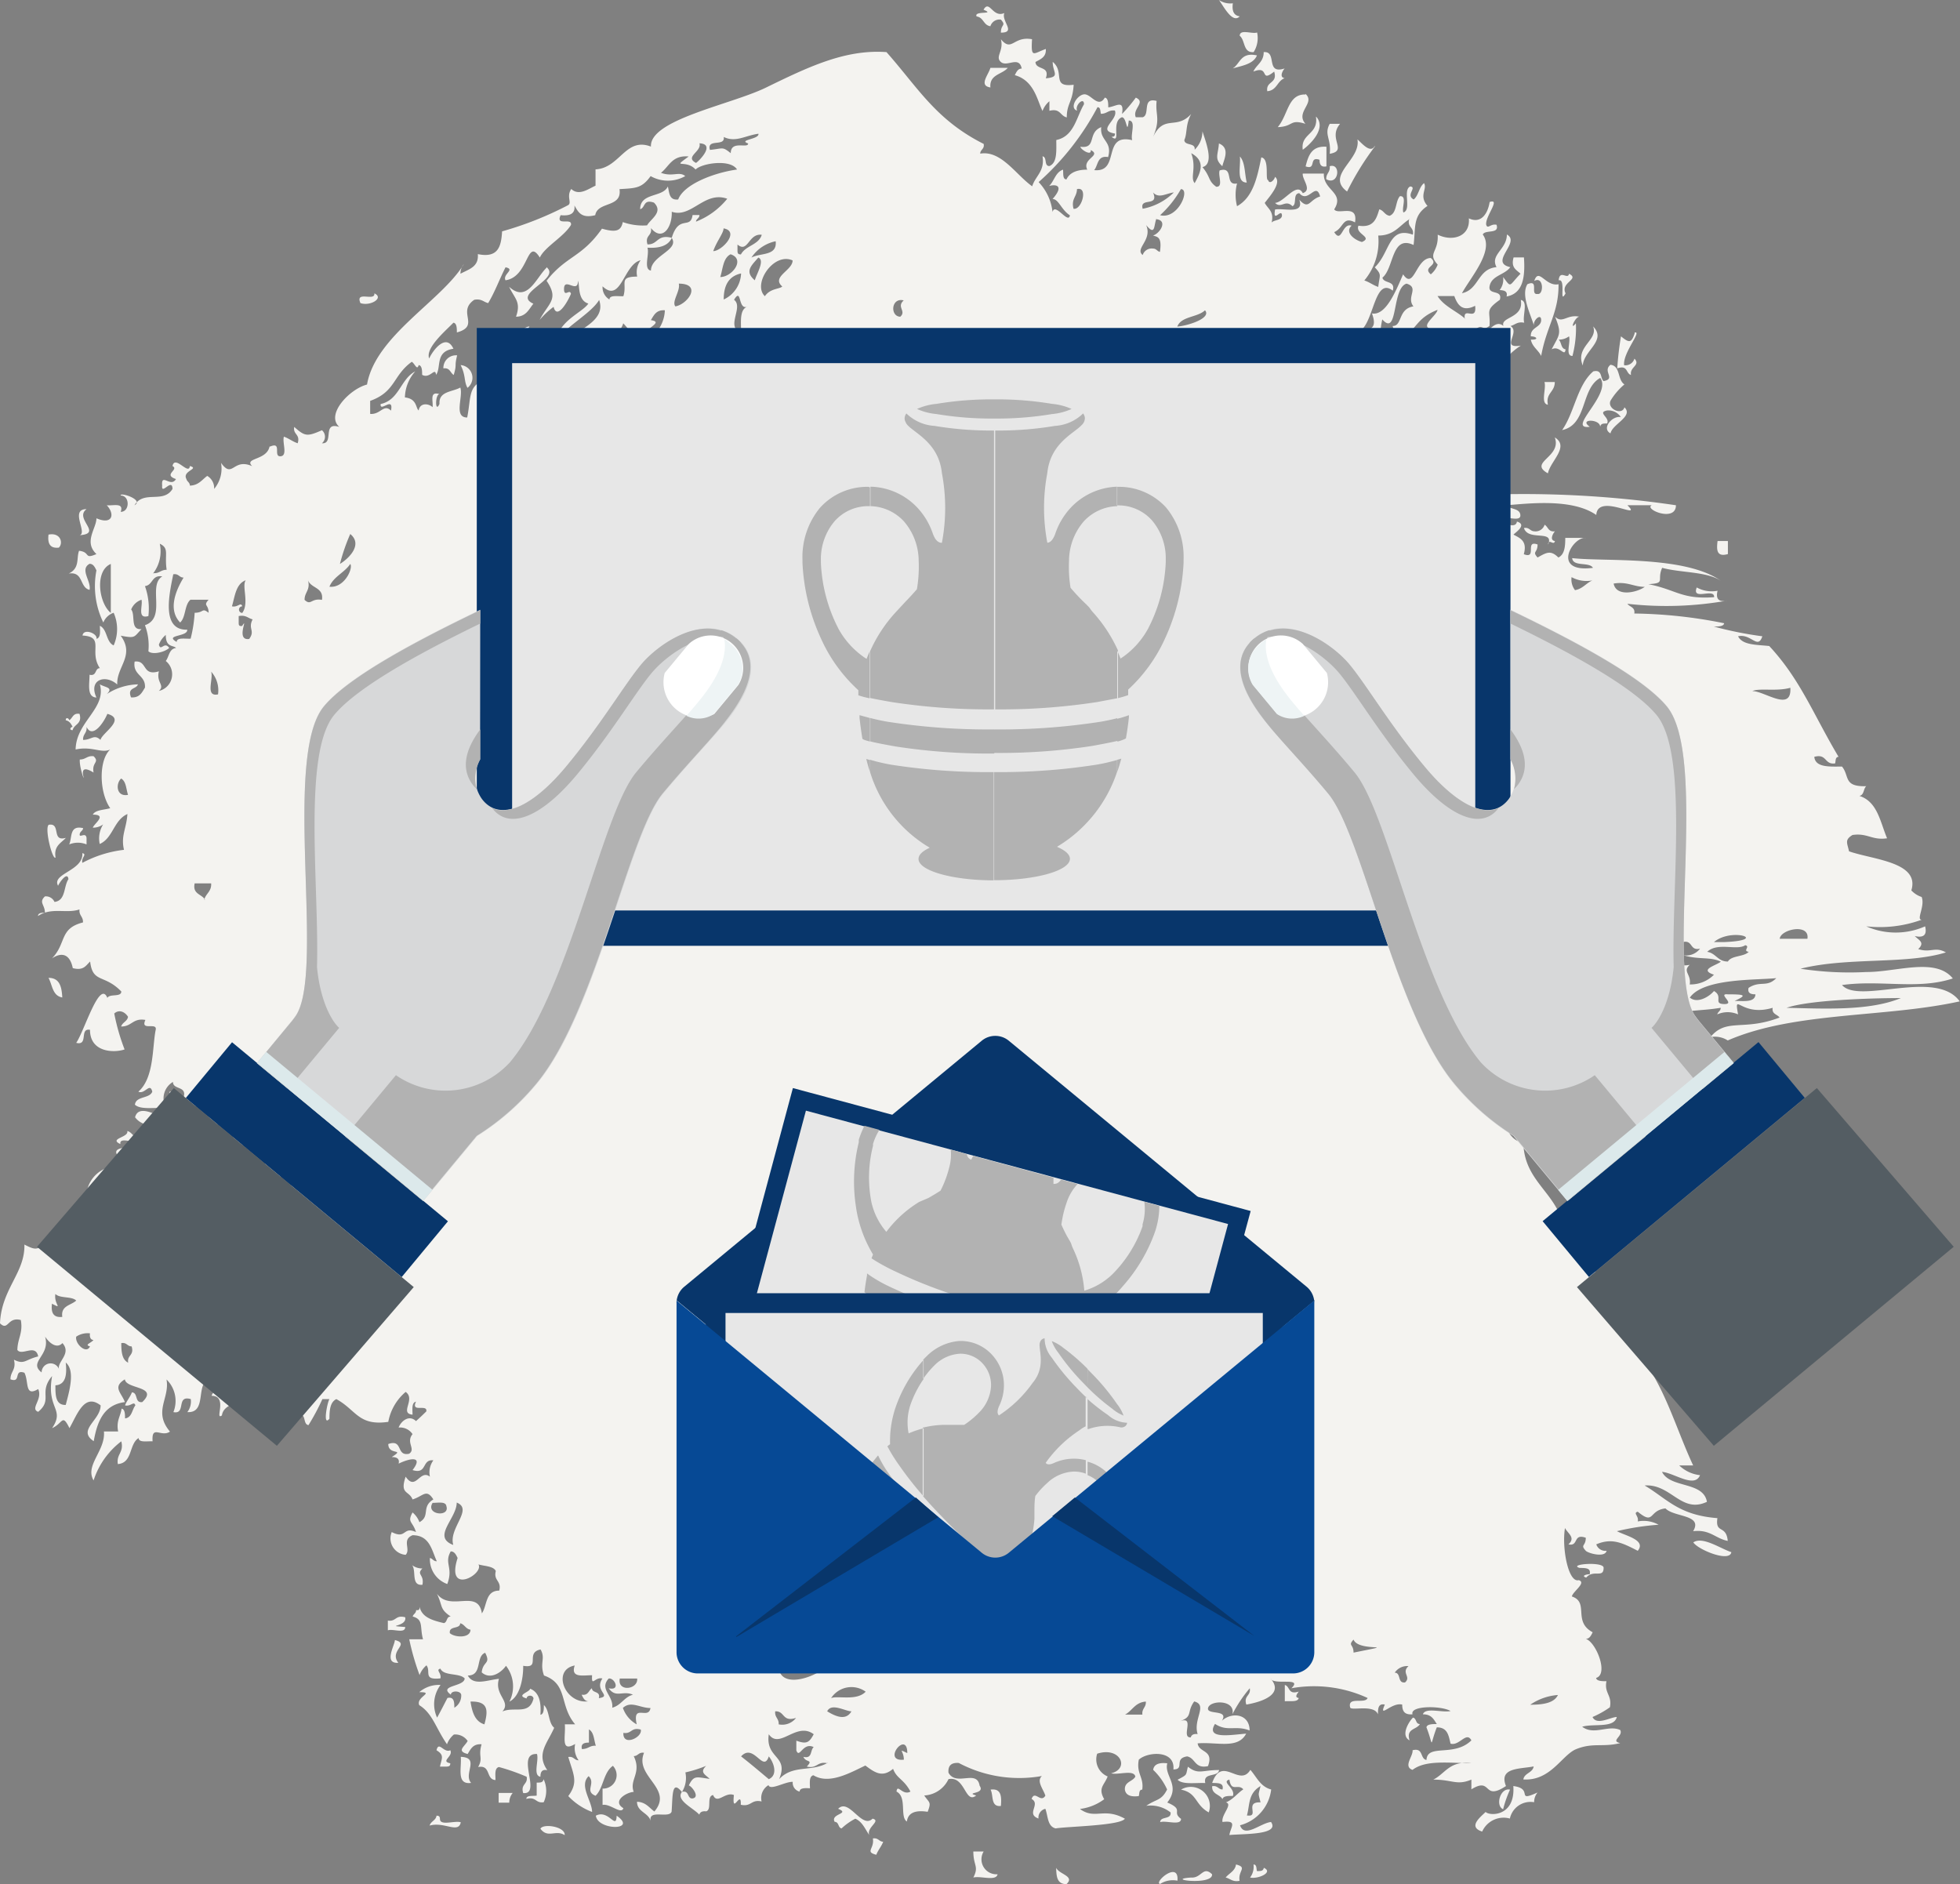 <svg xmlns="http://www.w3.org/2000/svg" viewBox="0 0 130.89 125.81"><rect x="0" y="0" width="130.89" height="125.81" fill="#808080" stroke="none"/><defs><style>.cls-1{isolation:isolate;}.cls-2{fill:#f4f3f0;}.cls-10,.cls-12,.cls-2,.cls-3,.cls-5,.cls-6,.cls-8,.cls-9{fill-rule:evenodd;}.cls-3,.cls-7{fill:#08366b;}.cls-4{fill:#e7e7e7;}.cls-5{fill:#b2b2b2;}.cls-6{fill:#064995;}.cls-8{fill:#545d63;}.cls-9{fill:#d7d8d9;}.cls-10{fill:#fff;}.cls-11{fill:#dce9eb;mix-blend-mode:multiply;}.cls-12{fill:#eef4f5;}</style></defs><title>Ресурс 14</title><g class="cls-1"><g id="Слой_2" data-name="Слой 2"><g id="description"><path class="cls-2" d="M81.4,0a1.36,1.36,0,0,0,.93.22c-.07.5.06.82.46.87C82.3,1.61,81.7.39,81.4,0ZM96.2,23.51c1.35.09,1.86,1.34,3,.44-.64,1.22-2.87.53-3.47,2.18a10.17,10.17,0,0,0,.46-2.61ZM78.63,125.59a1.57,1.57,0,0,0-1.16.22c-.44-.11,1.28-1.59,1.16-.22Zm-20.35-4.14c.58.15-.43.58-.23,1.09-.28-.39-.45-.88-.93-1.09a4,4,0,0,0-.92.65c-.25-.05-.16-.43-.46-.44-.31-.55,1.08-.53.23-.87.74-.75,1.58,1.4,2.31.65Zm42.78-2.18c1.4.18.1,1.11,1.62.43a1,1,0,0,0-.23.65,1.41,1.41,0,0,0-1.62,1.09,1.57,1.57,0,0,0-1.85.87c-1-.32-.07-1,.23-1.31.29.29,2,.3,1.85-1.74Zm-64.75-.44a1.82,1.82,0,0,1,0,1.52c-.56.09-.5-.4-1.16-.22,0-.26.42-.18.69-.22v-.87c.27,0,.41,0,.46-.22Zm46.95,2.4c.91.15-.21-.92.92-.87-.16-.67-.16-.42,0-1.09-.86.51-.7,1.27-.92,2Zm1.62.44c.6.87-1.79.78-2.78.87.07-.51.58-1-.46-.87-.1-.48.71-1.18.23-1.31.49-.2.75-.6,1.16-.87-.36-.41-.8.22-.93-.65-.58.15.43.58.23,1.09-.33,0-.65,0-.69.22-.18-.34-.73-.32-.69-.87.37-.06.4.21.69.22.11-.47-.33-.42-.69-.44.66-1.88,1.82.33,2.55-.87.42.47.66,1.12,1.39,1.31a2.81,2.81,0,0,1-2.08,2.39c.3.89,1.38-.16,2.08-.22Zm21.28-16.54c.11-.46-.33-.41-.69-.43-.76-.25,1.65-.44,1.62,0,0,.72-.68.08-1.16.65-.36-.11,0-.23.23-.22ZM104.06,72.7a1.71,1.71,0,0,0,1.39,0c-.38.73-2,.31-1.39,2-1.11-.41.08-1.21,0-2Zm6,.22c.6-.05-.32-.38,0-.87.4.28.91.45.92,1.09-1.31.22-2.74.32-3.93.65,0-.25,2.45-1.17,3-.87ZM5.32,50.72c.42,0,.49-.27.93-.22.43.42-.14.39,0,1.09-.22-.13-.85-.51-.69.22.13.49-.27-.55-.23-1.09ZM4.39,48.1c0-.25.23-.12.23,0,.24-.14.24-.5.69-.43.2.69-.36.67-.46,1.09-.26,0-.13-.22,0-.22-.1-.19-.2-.39-.46-.44Zm99-11.75c.4-1-1.35-.19-1.62-1.09.37-.06.4.21.69.22a.63.63,0,0,0,.69-.44c.24.14.24.5.69.44-.16.18-.36.6,0,.65-.08.34-.41-.19-.46.22ZM99,30.47c.51-.51-.23.72,0,1.31-.46-.36-.29,0-.92,0v-.87c.27,0,.41,0,.46.22a1.53,1.53,0,0,0,.46-.65Zm-4.62-3.92c.84.14-.54,1,.23,1.09-.23-1,1.38-.29,1.16-1.31-.58.42-1-.33-1.39.22Zm4.39-1.31c-1.16.58-2.38,2.25-2.08,3.48a17.33,17.33,0,0,1,2.08-3.48Zm8.09,0c-1.31.72-.84,3.12-2.54,3.48.83-1.18,1-3,2.08-3.92.62-.15.45.45.69.65.85-.16-.1-.65.46-1.09.68.08.45,1,.93,1.31a4.39,4.39,0,0,0-.93,1.09c-.24.55.78,1,.93.44.63.6-.81,1.12-.93,1.74-.62-.32.1-1.19.69-1.09a1,1,0,0,0-.92-.44c-.69.14.22.47,0,.87-.27,0-.41,0-.46.22,0-.54-1.47-.54-.69,0-1.63.21,1.51-2.18.69-3.27Zm2.31-3c-.23.72-.4.64-.92.22A21.55,21.55,0,0,0,108,24.6c.73-.25.56.34.92.44-.11-.54.66-.64.23-1.09a.63.63,0,0,1-.69.44c-.1-.84,1.25-2.33.69-2.18Zm-2.78-.44c.36.91-1.22,1.35-.69,2.61.05-1,1.62-1.66.69-2.61Zm-2.54-.65c.5.49.79-.18,1.62,0-.29,0-.69,1-.23.44a7.33,7.33,0,0,1-.23,2.18c-.51,0-.1-.92-.23-1.31a1.14,1.14,0,0,1-.69.22c.2.18.14.6.46.65-.06.56-.4-.3-.93,0,.51-1,.7-1,.23-2.18Zm-1.39-2.39c.64-.35.64.94.23.87-.55.09.13-1-.69-.65-.45.75.22,2,.46,2.83-.17-.36.46-.95.46-.44s-.73.47-.69,1.09c.39,0,.57.24,0,.22.1.49.5.69.69,1.09.36-2,1.18-2.87,1.16-4.79-.87.18-1.32-1.15-1.62-.22Zm-65.91-.87c.82.77-2.37,1.75-.93,2.39-.3.37-.48.86-1.16.87.35-1-.09-1.2-.46-2,1.23,1.13,1.82-.66,2.54-1.31ZM91.81,9.79a18.67,18.67,0,0,0-1.85,3c-1.47-1.09.94-2.11.69-3.48.23.17.86,1,1.16.43Zm-3.93-2C88.06,9,86.84,8.9,87,10c.53-.38,1.57-1.42.92-2.18Zm9.94,13.5c-.13-.87.82.23.69-.87-.81.41-1.16,0-1.39-.65H96c.43.69,1.27,1,1.85,1.52Zm-48.33,96c.63.49,1.23,1,1.85,1.52.61-.26.36-1.08,0-1.52-.37,1.14-1-.93-1.85,0Zm11.1-.22c0-1.58-1.75.6-.23.44,0-.6-.44-.75.23-.44Zm-5.32.65c-1.09.63-2.31.1-3.24,1.09.68-1.6-.93-1.34-.69-3,.72,1.05,1.85-.87,3,0-.3.56-.48.68-1.16.43v.65c.21.59.43-.58,1.16-.22-.25.2-.07.8-.69.65.17.41.69.15.23.65.71.16.68-.38,1.39-.22Zm-13.64-2c-.05.94,1.3.29,1.16-.22-.65-.18-.6.31-1.16.22Zm-2.31.65c-.28,0-.55.06-.46.43.44,0,.51-.25.93-.22-.13-.39-.12-.9-.46-1.09v.87ZM52,115.15a1.16,1.16,0,0,0,1.16-.43c-.94.3-.73-.47-1.39-.44-.05.41.26.48.23.87Zm4.86-.87c-.41,0-1.34-.59-1.62,0,.51.31,1.24.67,1.62,0Zm-15.26-.22a2,2,0,0,0,.92,1.09c-.31-1.43.79-.27.92-1.09-.71,0-1.31-.51-1.85,0Zm37.23.87c1-.34,0,1.13.69,1.09.05-.17.19-.25.46-.22-.32-1,.7-1.94-.23-2.18-.52.72-.07,1-.93,1.31Zm-3.7-.43h1.16c-.05-.41.26-.48.23-.87-.72.05-.9.61-1.39.87Zm-42.78.65c.24-.88.3-1.56-.93-1.52.11.69.29,1.33.93,1.52Zm69.84-1.31c.83,0,1.59-.1,1.85-.65a3.74,3.74,0,0,0-1.85.65ZM55.5,113.4c.43-.19,1.7.21,2.31-.43a1.62,1.62,0,0,0-2.31.43Zm-13-1.31H41.39c-.18.92,1.24.74,1.16,0Zm-1.62,2c.14-.86-.9-1.26-.23-2,.4-.06.81.84,0,.65.48.68.94.13,1.62.43-.6.16-.78.71-1.39.87Zm52.26-2.39c.44,0,.16.72.69.65.43-.38-.27-.63.23-1.09a1,1,0,0,0-.92.44ZM52,111.23c0,1.43,1.91,1,3,.22-.82.34-.14-.74-.69-.65-1,.33-1.21.13-2.31.44Zm31.91-.65c-.16.61,1.15.92,1.39.44a1.64,1.64,0,0,1-.69-.44c.14,0,.27,0,.23-.22a1.36,1.36,0,0,0-.93.22Zm6.48-1.09c-.39.43,0,.28,0,.87,3.32-.67.33,0,0-.87Zm-60.36-.44c.3.3,1.38.38,1.39-.22-.33-.05-.39-.36-.69-.43,0,.41-.76.15-.69.65Zm48.33-3.26c-.23.65.52.39.92.43v-.65a1.35,1.35,0,0,0-.92.22Zm-6.24.43c.82-.55,1.74,1.84,3,.87-.84.16-.44-.75.23-.43.1-.52-.42-.47-.23-1.09a5.82,5.82,0,0,1-3.7-.44c0,.56.42.76.69,1.09Zm.93-1.31a1.76,1.76,0,0,0,.23-1.31,1.14,1.14,0,0,0,.7.22c-.3.29-.14.66.23.87-.21.73-.43.11-1.16.22Zm-42.78-1.74c-.33-1.12,1.36-2.38.23-2.83,0,1.07-1.68,2.29-.23,2.83ZM3.7,92.51c0,.65,0,1.33.69,1.31.22-.86.66-2.29,0-2.83.09.81,0,1.48-.69,1.52ZM8.56,91c-.09-.52.42-.47.23-1.09-.3,0-.32-.28-.69-.22,0,.63.06,1.11.46,1.31Zm-5.78.65c-.92-.71.61-1.12.23-2.39.36.53.83.79,1.16.43.63.71-.37,1.24-.23,1.74a.6.6,0,0,0-1.16.22Zm2.31-2.39c-.1.48.69,1.2.92.65-.41-.11.1-.23.23-.43-.18,0-.27-.18-.23-.44a1.36,1.36,0,0,0-.92.22ZM3.47,87.07c-.07.57.08.94.69.87-.11-.76.58-.76.93-1.09-.3-.3-1.09-.13-1.39-.44-.12.68.54,1.05-.23.65ZM13,82.28v-.87c-.73.3-1.4-.54-1.62,0,.6.23,1.41.27,1.62.87Zm7.63,0c.06-.4.75-2-.23-2,.14.59-.29,1.73.23,2Zm-5.09-.65c-.6-.05.32-.37,0-.87-.46,0-.29-.59-.93-.43,0,.33-.08.8.23.87,0-.27.07-.52.46-.44-.43.12-.24,1.69.23.87ZM18,80.32a1.13,1.13,0,0,1,.69.22c0-1.15.13-.26.46,0,.31-.28.36-1.06-.23-1.09,0,.26-.26.13-.46,0,.27.69-.36.53-.46.87ZM19.66,79c.54-.07,1-.22,1.16-.65-1.09-.91.35-.91.23-2.39-.74-.18-.48-.19-.93.22V75.1c-1.95.39-1.37,1.92-1.39,3.92a1.13,1.13,0,0,1,.69.22,8.68,8.68,0,0,1,.23-3c.24.87.9-.24,1.16.22-.2.32-.18.84-.93.65v.87c1.17.11-.34.62-.23,1.09Zm0-4.14c.79,0,.86-.64,1.16-1.09-.31-.07-.44-.31-.93-.22a1.76,1.76,0,0,0-.23,1.31ZM17.57,72.7h.93a.84.84,0,0,0-.93-.87v.87Zm84.87,0c-.05-.41.26-.48.23-.87-1.09.23.47-.82-.69-.65a1.87,1.87,0,0,0,.46,1.52ZM99,73.14c1-.44.63.22.46.87,1.3-.06.93-2.34,1.39-2.83-.68.6-1.61,1-1.85,2ZM104.3,71c0,.25-.23.12-.23,0-.79,0-.35,1.12-1.16,1.09.32-.78.27-1.93,1.39-2,.32.5-.6.82,0,.87Zm-.69-2.61c.66,0,1.26,0,1.16-.65-.3,0-.32-.28-.69-.22-.12.32-.34.55-.46.87Zm3.7-.87c.08.51.15,1,.92.87-.28-1.06.92-.73.92-1.52h-.92c.19.78-.49,1.08-.92.65Zm12-.22c2.5.06,5.54.22,7.63-.65-2,0-6.14.13-7.63.65Zm-9.48-.44c.88.6,1.64.19,2.54-.22-.41-.22-1.24-.38-.69-.87-.79.2-1.91.09-2.31.65.59.24,1.1-.66,1.39,0-.53-.06-.87.05-.93.44ZM114,63.56c.6.09.7.65,1.39.65.25-.42,1.07-.3,1.39-.65-.43-.05.13-.36-.23-.44-.56.38-1.84-.22-2.54.44Zm-1.62.22c1.08.33,1.82.09,2.54.44-.34.27-1.49.53-.46.87a2.21,2.21,0,0,1-1.62.65c.12-.69-.5-.85,0-1.31a2.06,2.06,0,0,1-1.39-.22c0-.37.39-.56,0-.65a4,4,0,0,1,.92-.65c.71-.16.44.6,1.16.44a1.16,1.16,0,0,1-1.16.43Zm.46,2.83c.5.44,1.3-.05,1.62-.43.65.37-.09.86.69.87s-.49-.72.23-.65c1.18,0,1.28.06.46.44.61,0,1.36.12,1.39-.44-.28,0-.55-.06-.46-.43.78-.51,1.21,0,1.85-.65-1.4.14-4.89,0-5.78,1.31Zm2.31-3.7h-.69c1.18-1,3.75-.12.69,0Zm3.7-.22h1.85c.17-1.05-1.79-.64-1.85,0ZM13.64,60.08c.1-.41.5-.55.46-1.09H13c-.16.73.48.71.69,1.09Zm-5.09-7c-.13-.39-.12-.9-.46-1.09-.37.33-.34,1.24.46,1.09ZM5.78,48.54c.05.41-.26.48-.23.87.58,0,.72-.41,1.16,0,.1-.47,1.74-1.38.46-1.74-.24.59-1,1.69-1.39.87Zm113.78-2.61c-.94.26-2.05,0-2.54.22.83,0,2.64,1.43,2.54-.22Zm-105,.44a1.87,1.87,0,0,0-.46-1.52c.17.49-.42,1.7.46,1.52Zm2.08-3.7c.42-.57-.1-.66.23-1.31-.31-.07-.44-.31-.93-.22v.44c0,.13,0,.26.23.22.45-.7-.46,1,.46.87Zm93.2-3.48c-.76,0-1.15-.37-2.08-.22.17.9,1.54.61,2.08.22Zm-89.5.87c.44.41.42-.13,1.16,0,.13-.85-.73-.76-.93-1.31.17.67-.24.79-.23,1.31Zm-4.16.87c.48-.66-.05-1.8.23-2.18-.66.24-.72,1.06-.92,1.74.4.09.59-.32.69,0a.22.22,0,0,0,0,.44Zm89-1.52c.52-.09.74-.47,1.16-.65a2.07,2.07,0,0,1-1.39-.22,1.17,1.17,0,0,0,.23.87ZM12.49,42c.18.55-1.58.36-.69.87,0-.32.56-.2.93-.22A9.19,9.19,0,0,0,13,40.92c.63,0,.47-.36.93,0,0-.59-.38-.44,0-.87H12.72c-.41.34-.3,1.17-.69,1.52-.8-.83-.34-2.06.23-3-.3,0-.32-.28-.69-.22-.24,1.22-.85,3.75.93,3.7ZM22,39.18c1,.11,1.6-1.24,1.39-1.52-.38.58-1.12.84-1.39,1.52Zm-11.79-.87a2.41,2.41,0,0,0,.46-2c.66.31.3.7.46,1.74-.41,0-.49.27-.92.22Zm12.49-.65a13,13,0,0,1,.69-2c.82.67,0,1.57-.69,2Zm77.7-3.7c-.41.13-1.36-.26-1.39.22.3.3,1.38.38,1.39-.22ZM56.66,23.51c1-.41.31.86,1.16.65.37-.95-.8-.79-.23-1.31-.58,0-.72.33-.92.65Zm-16.42,2c-.07-.57.48-.56.92-.65-.56.32-.33,1.52,0,2.18,1.56-1,1.61-2.33,3.47-2.83-.38,0,.24-.91,0-1.52-1.66.1-1.53,1.9-2.78,2.39.56-.6.36-.5-.23-.87.47-.06.46-.58.69-.87a5.41,5.41,0,0,0-1.85,0c.87,1-1.08,1.35-.23,2.18Zm0-2.61c.48.4-.43,1.33-1.16,1.31.32-.49.94-.72,1.16-1.31Zm50.41.43a.84.84,0,0,0,.93-.87.84.84,0,0,0-.93.87Zm-49.72-.65c.21-.39.56-.64.69-1.09a5.47,5.47,0,0,1,.92,1.31c-.55.53-.61-.53-1.62-.22Zm37.69-.87c.78-.07,2.3-.58,1.85-1.09-.49.48-1.59.39-1.85,1.09Zm-35.15-.44c.2-.32.35-.69.93-.65a2.4,2.4,0,0,1-1.62,2.18c-.27-.81,1.76-1.36.69-1.52Zm16.65-.22c.43-.38-.27-.64.23-1.09-.85-.21-.92,1.07-.23,1.09ZM49.49,22.2c0-.75-.12-1.56.46-1.74-.7.34-.39-1.33-.93-.44.66.49-.59,1.82.46,2.18Zm-4.39-1.74c.81-.13,1.82-1.51.23-1.52.12.49-.49,1.19-.23,1.52ZM48.33,20c0-.95.34-1.56,1.16-1.74A2,2,0,0,1,48.33,20Zm-8.09-.87a.94.94,0,0,0,.46.87c0-.32.56-.2.93-.22.27-.86-.35-1.3.92-1.31a1.36,1.36,0,0,1,.23-1.09c-1.14.27-1.3,2.91-2.54,1.74Zm12,0c-.75-.65.7-1.07.69-1.74-1.28-.57-2.7,1.6-1.85,2.39.35-.53,1-.47,1.16-.65ZM48.1,18.5c.79,0,1.7-1.19.69-1.52-.51.25-.52,1-.69,1.52Zm3.7-2.39c.11,1-1,.76-1.62,1.09a2.57,2.57,0,0,1,1.62-1.09Zm-1.39,2.61c-.72-.6-.21-1,.23-1.52.47.18-.15,1.15-.23,1.52Zm-1.16-2.39c.71.6.73-.77,1.62-.65-.2.68-1.09.72-1.39,1.31-.2,0-.22-.08-.23-.22v-.44Zm-1.62.44c.57,0,1.81-1.32.69-1.52,0,.32-.45.84-.69,1.52Zm29.6-2.18c-.19.46-.06,1.2-.69.44.44,1-.78,1.57-.23,2a.63.63,0,0,1,.69-.43c.23,0,.27.18.46.22.15-1-.16-1-.46-1.09.47-.15,1-1,.23-1.09ZM48.56,13.28a5.05,5.05,0,0,1-2.08,1.52c0-.18.23-.22.23-.44h-.46c-.14,1-.91-.06-1.39,1.52-1-.25-.9.46-1.62.44-.19-.62.33-.56.23-1.09.76.93,1.43-.05,1.39-1.09,1.31.45,2.18-1.41,3.7-.87Zm-5.32,3.27c.14.45-.29,1.43.23,1.52,0-1,1.92-1.37,1.39-2.18-.23.51-.8.7-1.62.65Zm35.15-3.7c-.54.07-1,.43-1.39,0,.43,1-.92.3-.69,1.09a4,4,0,0,0,2.08-1.09Zm-.92,1.52a7,7,0,0,0,1.39-1.74c.65,0-.2,2.05-1.39,1.74Zm-5.78-.43c.55.11,1-1.51.23-1.31,0,.51-.4.64-.23,1.31ZM37.23,23.29c.72-1.14,3.35-1.63,2.78-3.26-.63,1.1-3.42,2.4-2.78,3.26Zm-3.47-4.57c-.22-.41.69-.73,0-.87-.4.78-.71,1.65-1.16,2.39-.31-.07-.44-.31-.93-.22-1.19.82.44,1.74-1.16,2.18,0-.26,0-.62-.23-.65-.6.61-1.88,1.7-1.62,2.39.22-.5,1.12-1.74,1.62-.65-1.25.18-.79,1.25-1.16,1.74-.06-.56-.4.3-.93,0,0-.26,0-.62-.23-.65-.11.39-.25-.09-.46-.22-1.27.91-1.07,2-2.78,2.61v.87c.7.06.9-.7,1.39-.22.2-1-.76.15-.69-.44,1.25-.27,1.32-1.66,2.31-2.18a2.71,2.71,0,0,0-.69,1.74c.82.09.71.71.92.87.07-.5.62-.5.93-.22.05-.39-.23-1.09.46-.87-.3,0-.3,1.33,0,.65-.06-.85.86-.79,1.39-1.09.21.6-.47,2,.46,2,.29-1.45,0-2.15,1.39-2.61.35,1.06-.67.82-.7,1.52.76.06.49-.84,1.16-.87a6.39,6.39,0,0,1,0-2.61c-.61.06-1-.08-.92-.65s1.22-1,1.62-.43c-.88-.18-.9.46-1.16.87.89-.15.82,0,1.39-.22.53.57,0,.74.46,1.31.06-.45,1-.05.92-.65-1,0-.84-1.68,0-1.74-.57.9.53,1.32.46,1.74.46-.15-.06-1.21.46-1.31,0,.32.56.2.93.22.36-1.13,1.74-1.64,2.08-2.18-.74-.21-.57-1.29-.69-1.52,0,.94-1-.37-.93.65.06.41.38-.12.46.22-.26.62-.95,1.74-1.16.87a5.5,5.5,0,0,0-.93.87c.6-1.15,1.31-1.36.46-2.61,1.33-1.69,2.33-1.53,3.7-3.48.95.27,1.27.15,1.39-.44a4,4,0,0,0,1.62.22c.25-.44,1.11-.89.46-1.52-.73-.25-.56.34-.92.44,0-1.13,1.51-.76,1.85-1.52.1.42.08.94.69.87.37-1,2.35-1.78,3.93-2-.44-.72-2.36-.42-2.77,0-.65-.72-1.65,0-.46-.87-1.11-.1-1.3.66-1.85,1.09.78.29,1.22-.12,1.62.22a2.34,2.34,0,0,1-2.31,0c-.6.83-1,.8-2.08.87.19,1.26-1.46.8-1.62,1.74-.95.24-1.14-.23-1.39-.65.07.57-.32.71-.92.65-.36.77.78.13.69.65-.48.8-1.76,1.47-2.08,2.18-.89-1.41-.71,1.31-2.31,1.52Zm12.72-7.84c-.79-.41.4-.76.23-1.31,1.08.05,0,1.16-.23,1.31Zm1.85-1.74c.12.69-1.15.08-.92.87.89-.09.82-.24,1.39.22,0-.89,1.17-.28,1.16-.65-.69-.25.76-.27.69-.65-.88.12-1.52.6-2.31.22ZM7.4,37.66c-1.08.45-.82,2.6,0,3.27,0-1.46,0-2.88,0-3.27Zm9,35.92c.42.41,1.37.3,1.16,1.31.34-.18.33-.7.46-1.09.63.49.72.84.46,1.74-.3.26-.36.08-.69,0-.07,1.64.12,3.51-1.39,4.57v-.87c-.51,0-.5.55-.46,1.09-.58.29-.56-1-.92-.22-.42-.31,0-1,.23-1.74.82.75.76-.33,1.85-.44-.63-.19-.65.1-.23-.87-.91-.05-.59,1-1.39,1.09.07-.95.7-1.38.92-2.18,0-.26-.42-.18-.69-.22-.1-.52.42-.47.23-1.09.41.05.53.37.46.87,1.34-1.13-.86-2.27-1.16-3.27.4.4.8,0,.69-.65.44-.47.07,1.66.46,2Zm13.41,27c.25.76-1.42.58-.92-.22.37,0,.88-.11.92.22ZM40,113.4c.9-.14-.34-.48.23-1.31-.5-.14-.74.62-.69-.22-.61,0-1.45.2-1.16-.65-1.56.3-.64,2.61.92,2.39-.26,0-.36-.24-.46-.44.46.07.46-.29.69-.43,0,.34.59.17.46.65Zm65.91-42.23c.22-1.14.54-1,1.62-1.09v-.65c0-.26-.42-.18-.69-.22,1.41-1.38,4.48-.07,5.78-1.31.31,1.31-1.65.47-1.16,2-1.46.54-2.75,0-4.4.44.07.3.58.18.93.22-.3.59-1.15.66-2.08.65ZM93.43,26.12c-.9-.59.72-.61.46-1.31.68.18-.14.7,0,1.09-.2,0-.22-.08-.23-.22-.22,0-.18.27-.23.44Zm0-3.27c.35,0,.85-.08.93.22-1.36-.41-.15,1.6-1.16,1.52A6.29,6.29,0,0,0,93,21.77c.67,0,.34-1.14,1.39-1.31-.5-.63.42-1.25-.46-1.52-1,.3-.55,3.59-1.62,2.39C92,22.7,92.35,23,93,23.94a5,5,0,0,0-1.62.44c0-.33.08-.8-.23-.87-.07.51-.37.82-.23,1.52,1-.13.94.71,1.85.65,0-.33-.08-.8.23-.87.73,1.55,1.25-2.23,2.08-.65a1.17,1.17,0,0,0-.23-.87h.93A1.76,1.76,0,0,1,96,22c-1.55,0-.06-.87,0-1.31-1.48.58-1.36,1.34-2.31,1.74,0-.12-.19-.25-.23,0,.28,0,.14.24,0,.44Zm.69-8.27c-.19.62.33.56.23,1.09-1.64-.58-1.51,1.19-2.54,2.18.48.53.33.46.23,1.31-.34-.11-.58-.32-.93-.43a4.06,4.06,0,0,0,.93-3c1.08,0,1.43-.69,2.08-1.09ZM79.55,10.23c.37,1-.09,1.62.23,2,.4-.72.75-1.47-.23-2ZM74.46,7.4c.22.61-1.26,1.31,0,1.52,0,.19-.09.21-.23.22.69.53-.08-1,.69-1.31.34,0,.33,1.29.46.22.51,0,.1.92.23,1.31-2.05-.48-.77,2.18-2.54,2,.27-.32.2-1,.93-.87.3-1.08-.56-1.07-.46-2-.95.38-.28,1.45-1.39,1.31,0,.17.76.66.69.22.75.38-.6.57-.23,1.31-.7,0-1.18.2-1.39.65-.27,0-.2-.4-.23-.65-.51.17-.58.76-.93,1.09.51-.14,1,0,.23.87.41,0,.58.72,1.16,1.09-.1.63-1-.9-1.16-.22a3.45,3.45,0,0,0-.93-2,17.73,17.73,0,0,0,3.93-5c.22,0,.18.27.23.44.41,0,.49-.27.93-.22ZM18,29.82c-.19.94-1.73.74-1.16,1.31-1.29-.57-1.29.88-2.08-.22a2.11,2.11,0,0,1-.46,1.74.94.94,0,0,0-.46-.87c-.35.25-.57.63-1.16.65,0-.22-.19-.26-.23-.44-.31-.55.91-.68.23-.87-.07.66-1-.77-1.16,0,.47.25-.67.57.23.87-.34.61-1-.46-.92.44-.07.68.67-.55.69.22-.61,1-1.91.06-2.54,1.09.66-.37-1-.9-.92-.65.62,0,.62,1.09,0,1.09.23-.65-.52-.39-.93-.44.57.61.37,1.33-.69.87,0,.68-.87,1.57,0,2.39-.86.37-.37-.13-1.16-.22-.19.48.07,1.16-.69,1.52,1-.15.71.93,1.39,1.09.13-.58-.68-1.36,0-1.74.26,0,.36.24.46.44a5.54,5.54,0,0,0,.46,3.48,1.14,1.14,0,0,1,.69-.65,2.7,2.7,0,0,1,0,2.18c-.52-.24-.41-1.07-.92-1.31,0,.33.08.8-.23.87.1-.35-.86-.73-.93-.22,1.52.09.4,1.05,1.16,2.18-.36,0-.18.55-.69.44,0,.62-.2,1.49.46,1.52-.55-1.19.59-1.58,1.39-.87-.06-1.18,1.2-1.93.23-3.26,1,.19.87.1,1.39-.44-.78.08-.39-.94-.69-1.31a1.13,1.13,0,0,1,.69-.65c.1.41-.31,1.31.46,1.09a4.45,4.45,0,0,0-.23-2c.55-.07.43-.76,1.16-.65-1,.6.3,2.76-1.16,3.26a3.86,3.86,0,0,1,.23,1.74c.25.25,1.06.08,1.39-.22-.33-.48-.56.27-.69-.22a1.55,1.55,0,0,1,.46-.65c0,.85.49.67.69.87-.48.06-.46.58-.69.87a1.14,1.14,0,0,1-.46,2c.43-.39-.19-.55,0-1.31-1.15.35-.74-.76-1.62-.65-.14.93.75.89.69,1.74-.2.32-.35.69-.93.65-.27-.68.36-.53.46-.87a4,4,0,0,0-2.08.65c.47-.45-.09-.43-.46-.65.45,1.62-1.59,2.49-1.62,4.35,1.1-.24,1.73.28,2.31,0-.77.7-.75,2.84,0,3.92-.41.12-1,.11-1.16.43,1,0,.06.62,0,.87a1.12,1.12,0,0,0,.69-.22,1.76,1.76,0,0,0-.23,1.31c.89-.39.93-1.59,1.85-2-.07,1-.45,1.44-.23,2.39a7.8,7.8,0,0,0-2.78.87c-.09-.37.34-.56,0-.65.09,1.18-2.08,1.37-1.62,2.18.07-.19.63-1,.69-.44-.33.49-.17,1.43-.93,1.52A.63.63,0,0,0,3,59.86c-.43.41,0,.55,0,1.09-.18,0-.46,0-.46.22.89-.61,1.9-.14,2.77-.44-.05.41.26.48.23.87C3.94,62,4.45,63,3.47,64c.77-.51,1.23-.15,1.39.65.74.19.88-.19,1.16-.44.17,1.47.94.82,2.08,2,0,.4-.78.13-.93.43-.51-1.27-1.54,2.22-2.08,3,.84.21.19-1,.92-.87,0,1.52,1.61,1.55,2.31,1.31a13.91,13.91,0,0,1-.69-2.4c.31-.28.7-.13.92.22-.05.31-.38.37-.46.65.73,0,.77-.58,1.62-.44-.36.77.79.13.69.65-.24,1.15-.09,3.21-1.16,4.14.43.21.77-.65.93,0-.18.48-1.09.28-1.16.87.38.36,1.36.17,2.08.22a1.28,1.28,0,0,1,.46-1.74c0,.56,1,.23.69,1.09-.46,0-.29-.59-.92-.43v1.74c.86-.23.37.82,1.16.65.33-.85.47-1.88,1.62-2a1,1,0,0,1-.23.65c.91.35.08-.94.69-.87-.24,2,1.7,2.68.93,3.92-.18,0-.46,0-.46-.22.17-.41.69-.15.23-.65a10.49,10.49,0,0,1-1.85,1.09,9.82,9.82,0,0,1-.23,3c-.6-.35-1.48.25-2.08-.22.32-.13,0-.84.46-.87.41.4.68-.1,1.16-.22-.54-1.53,1.78-2.17.46-3a4.38,4.38,0,0,1-3,2.18c-.18-.56-.34-1,.23-1.3.21.19.36,1.51.69.87-.27-.44,1.57-2.23.46-2.83-.43.52.28,1.25-.46,1.74.07-.43-.31-.43-.46-.65a1.76,1.76,0,0,0,.23-1.31c-.5-.17-1.63-.86-1.85,0,.48.63,1.12.47,1.62.65-.67.35-.25.54-.23,1.31-1.08.18-3.55-.28-2.31.87.7-.84,1.87,1.21,2.54,1.31.4.58.07,1.7-.69,1.09.32,1-.12,1.35-.92,1.74,0-.54,0-1.06-.46-1.09,0,.33.08.8-.23.87H7.4a5.28,5.28,0,0,0-.23-1.52c-.41.41-.17,1.44-.23,2.18.27,0,.66,0,.69.22-.57.29.42.66-.23.87-.07-1-1.82-1.38-.92-2.61-1.25-.11,0,.77-.69,1.09.16-.73-.39-.8-.92-.87-.17,1.08-1.52,1-1.39,2.39-1.14.17-.88.51-1.85,0C1.68,85,.1,86.06,0,88.37c.56.55.49-.46,1.39-.22.16.87-.22,1.24-.23,2,.3.42,1.22-.44,1.39.43-.89.22-.91.57-1.62.22.17.67-.24.79-.23,1.31.75.27.18-.7.93-.44.31.59,0,1.64.92,1.09.32.69-.57,1.31,0,1.52,1-.83,0-1.28.93-2.39-.4,2.21.88,2.17,0,3.48.74-.33.66-1,1.16,0,.53-.94,1-2.36,2.08-1.52,0,1-1.59,1.64-.46,2.39.23-1.3.66-2.43,2.08-2.61-.23-.63-.85-1,0-1.52.07.67,2.29.44,1.16,1.52-.53.07-.26-.63-.69-.65-.12.32-.34.55-.46.87.4.09.59-.32.69,0-.23.29-.22.81-.69.87,0-.26,0-.62-.23-.65-.07.51-.37.82-.23,1.52H6.94c.12,1.28-1.29,2.26-.69,3.27a5.35,5.35,0,0,1,1.85-2.61c.19.76-.34.84-.23,1.52,1-.08.73-1.34,1.39-1.74,0,.32.56.2.93.22-.08-1.14.58-.24,1.16-.65-1.14-1.35,0-2.21-.23-3.48a2,2,0,0,1,.46,2.18c.87.17.16-1.16,1.16-.87a1.17,1.17,0,0,1-.23.87c1.31.07.56-1.8,1.39-2.18.58,0,.56.49.92.65a.64.64,0,0,0-.69.44c1.12,0,.17,1.68.69,1.31.09-.64.79-.71,1.16-1.09,0,.74.81-.05,1.16.65.05-.39-.23-1.09.46-.87.25.56-.7,1,0,1.31,0-.55.36-.68.69-.87a.6.6,0,0,0,.46.65c.4-.13,0-1,.46-1.09.67.23.77.66.46,1.31.9-.34.48.57.93.65a15.33,15.33,0,0,0,.93-1.74H22c-.15.23-.46,1.87,0,1.31,0-.62.06-1.11.46-1.31,1.34.73,1.47,1.81,3.47,1.52a3.44,3.44,0,0,1,1.16-2c.69.49-.44,1.43.46,1.52,0-.33-.08-.8.23-.87-.36.77.78.13.69.65q-.34.34-.69.65c-.46-.45-1,0-1.16.43a1,1,0,0,1,.93.44c-.46.56.24,1-.23,1.31-.89.19-.38-1-1.39-.65,0,.79,1.17.27.23.87.28,0,.55.07.46.44.83-.4,1.65-.5.93.43,1,.31.6-.74,1.39-.65a1.35,1.35,0,0,0-.23,1.09c-.68-.52-.94,1-1.62,0-.41,1.2.23.92.46,1.52.71-.21.92-.75,1.39,0-.83.5-.18,1.11-.93,1.52a1.54,1.54,0,0,0-.46-.65c-.37.68,0,.57.23,1.31-.89-.41-.62.51-1.62,0a1.1,1.1,0,0,0,.93,1.52c.36-.37-.28-1,.46-1.31,1.15,0,1.28,1,1.62,1.74-.23,0-.28-.18-.46-.22a1.75,1.75,0,0,0,1.16,1.74c.42-1.12-.23-1.37.23-2.18.26,0,.36.24.46.44-.82,2.54,1.79,1.08,1.39.43.41.12,1,.11,1.16.44-.17.66.4.64.23,1.31-.94,0-.8,1-1.16,1.52-.25-1.67-2.09-.09-3-1.31.41.86.16,1,.92,1.52-.31,0-.21.38-.46.44-.74-.18-1.46-.37-1.62-1.09,0,.13,0,.26-.23.22,0,.22-.19.26-.23.43.75.2.46.71.69,1.52h-.92a16.31,16.31,0,0,0,.69,2.39,1.55,1.55,0,0,1,.46-.65c.32.41-.26,1,.93.87.09-.37-.34-.56,0-.65.23.51,1.26.27,1.62.65,0,.57-1.8.45-.92,1.09,0-.29.64-.28.69,0a.94.94,0,0,1-.46.87c0-.34,0-.76-.46-.65-.23.44-.45.88-.69,1.31a2.13,2.13,0,0,1,.23-2.18A2,2,0,0,0,28,113c1.08,0-.25.32,0,.87.89.55,1.09,1.51,1.85,2.61a1.53,1.53,0,0,1,.46-.65,1,1,0,0,1,.92.43c-.2.38-.77.67,0,.87.2-.32.35-.69.93-.65-.24.84.12.9-.23,1.52.87-.16.5.83,1.16.87,0-.33-.08-.8.23-.87a13.77,13.77,0,0,1,1.85.65c.1.52-.42.47-.23,1.09,1.27.12-.55-2.68.92-2.61.14.45-.29,1.43.23,1.52,0-.27.07-.52.46-.44-.76-1.08,0-1.79.46-2.83-.41-.34-.3-1.16-.69-1.52,0,.26,0,.62-.23.65.06-.86-.09-1.51-.69-1.74,0,.22-1,.44-.23.65,0-.22.41-.27.46,0-.28,1.14-1.27.52-2.08.87.61-.68-.56-1.08-.23-2.18-.78.08-1.69.49-2.08-.22,1,0,.5-1.27,1.16-1.52.4.77-.15.54-.23,1.31.58.52,1.32,0,1.62-.44a2.24,2.24,0,0,1,.23,2.39c.72-.35.93-1.59.92-2.39,1.21.21.11-.88,1.16-1.09.35.61-.08.89.23,1.74,1.63.57,1,2,2.08,3.26h-.69c.07.82-.31,1.9.69,1.31a1.35,1.35,0,0,0,.23,1.09c-.3,0-.32-.28-.69-.22.36,1.21.68,1.68,0,2.61A4.23,4.23,0,0,0,39.54,121c0-.73-.89-1.76-.23-2.39.5.49-.3,1,.46,1.31.54-.51.51-1.55,1.16-2a.9.9,0,0,1-.69,1.52v1.09c.51-.1,1.25.67,1.39.22-.79-.48.23-1.07.69-1.09-.31-.81.55-1.26,0-2.39.3,0,.32-.28.69-.22-.67,1.59,2,2.37.69,3.92-.35-.25-.57-.63-1.16-.65,0,.69.78.72.92,1.31-.21-.85,1.22-.16,1.39-.65.08-1.08,0-2.16.69-1.31a1.76,1.76,0,0,0,.23-1.31,8.55,8.55,0,0,0,1.39-.44c-.46.44-.06.58.23.87-.87-.11-1.05-.27-1.39.44.21.06.78.81.23.87-.36,0-.18-.56-.69-.44-.43.56.75,1.07,1.16,1.52.05-.17.19-.25.46-.22.4-.13,0-1,.46-1.09.28.66.8-.24,1.39,0-.15,1.44.5-.44.46.65.71.16.68-.38,1.39-.22a1,1,0,0,1,.46-1.09c.12.38,1.11-.24,1.62-.22a.6.6,0,0,0,.46.65c0-.25.37-.24.69-.22,0-.33-.08-.8.23-.87,1.06.65,2.49-.19,3.47-.65.66.5,1.15.81,1.85.22.25.67.71.67,1.16,1.52-.53.3-.87-.56-.93,0,.72.37.2,1.68.69,2,.08-.58.55-.78,1.39-.65.26-.68.11-.58-.23-1.09a1.9,1.9,0,0,0,1.62-1.09c1.12-.24,1.11,1.7,1.85,1.09-.79-.23.64-.07.23-.65-.18-1.12-1.56.07-2.08-.87q-.06-.71.69-.65a8.62,8.62,0,0,0,5.55.87c-.38.34.08.85.23,1.31-.31.53-.7-.39-.92.22.63.36-.4,1,.46,1.31a.6.6,0,0,1,.46-.65c.18.48.13,1.18.69,1.31.69-.13,4.33-.18,4.62-.65-1.41-.78-2,.09-3-.65a3.4,3.4,0,0,0,1.62-.65c-.43-.76,0-.92.23-1.52a1.23,1.23,0,0,1-.7-1.52c1.54-.5,2.2,1,.93,1.31.48.13,1.52-.27,1.62.22-.18.34-.73.33-.7.87.06.38.4.5.93.43.05-.17,0-.43.23-.43.12-.84-.41-1.06-.23-2,.6-.55,2.44-.65,2.31.65.79,0,0-.73.92-.87.57.12.49.84,1.39.65.41-1.11-.61-.87-.69-1.52,1.29-.11,2.69.41,3.24-.65-1,.08-2.73.4-2.08-.65.84.55,1.35.07,2.31.44,0-1.11-1.18-1.26-1.85-.65.5-.8-1.08-.35-.92-.87s1.85-.54,1.62.44a8.8,8.8,0,0,1,1.16-1.74c.09.52-.42.47-.23,1.09,1.21-.21,2.49-.74,1.62-1.74.21.48,2.19-.13,1.39.65a8.55,8.55,0,0,1,5.09.65c-.16.43-1.38-.14-1.16.65.16.2,1.59-.23,1.85.44,0-.34,0-.75.46-.65-.44,1,.44-.18,1.16,0,0,.48.19.69.69.65-.2-.59,1.91-.59,2.54-.22-.55.13-1.68-.27-1.85.22.58,0,.72.33.93.65-.27,0-.66,0-.69.22.52,1.34.17,1.34.69,0,.73,0,.79.56.92,1.09.59.17,1.06-.85,1.39-.22-1.16,1.14-2.94.2-3,1.31-.45-.09-.18-.84-.93-.65.06.38-.65,1.09,0,1.31.86-.66,2.32-.47,3.93-.44-1.45-.2-1.74.69-2.54,1.09,1.28,0,1.56.41,2.54,0v.65c1.41-.87.73.82,2.31-.22-.5-1.25.94-1.13,1.85-1.31-.07.44-.62.43-.69.87,1.79.11,2.54-1.56,3.47-2,1.15-.49,1.84-.13,3-.43-.69-.14.22-.46,0-.87-.79-.37-1.75.38-2.54-.22.75-.23,2.13.12,2.31-.65-.41,0-1.34.59-1.62,0a6.23,6.23,0,0,0,1.16-.65c.16-.81-.39-.93-.23-1.74-.27,0-.66,0-.69-.22.85-.25,0-2.39-.69-2.61.26,0,.36-.24.46-.44-1.35-.72-.21-2-1.39-2.39.06-.33,1-.92.46-1.09-.69.2-1.14-2.12-.92-3.48.2.38.73.64.23,1.09.71.16.28-.75,1.16-.44,0,.59-.39.44,0,.87.16.17,1.29.48,1.39,0a.64.64,0,0,1-.69-.43c1.07-.46,1.79-.07,2.77.43.59-.72-.82-1-1.39-1.31a17.22,17.22,0,0,1,2.78-.43,2.07,2.07,0,0,0-1.39-.22c.09-.37-.34-.56,0-.65,1.13.93.71-.09,1.85-.22.58.6,2.52.4,1.85,1.52,1.14-.13,1.48.49,2.31.65-.1-1.1-.85-.45-.69-1.52-2.6-.2-3.37-1.3-4.86-2.18,1.76-.13,2.44,1.9,4.16,1.09-.24-1.38-2.45-.89-3-2,.8.06,2.17,1.12,2.54.22a2.37,2.37,0,0,1-1.39-.65h.93c-1.46-3.13-2.17-6.54-5.09-8.92.28-2.51-1.87-4.62-3.47-6.09,0-3.08-2.71-3.62-2.78-6.53-1-.18-1.18-1.21-1.62-2,.45-.36.83-1.5.46-2a.72.72,0,0,0,1.16-.22,2,2,0,0,0,1.62,1.52,1.35,1.35,0,0,0-.23-1.09c1.12-.33,4.14-.69,3.47-1.31a1.14,1.14,0,0,0,.69-.22c0,1,.91-.08,1.62.22.09.31.28.37,0,.65.87-.06,2.68-.37,2.54-.65-.34-.12-1.2.25-1.16-.22.24-.15,1.95-.38,1.85-.65-1.43,0,.25-1.85,1.16-1.74.17-.67-.8-.27-.46-1.09,1.15-.11,1.23-.09,2.08-.22,0,.22-.19.26-.23.44a1.71,1.71,0,0,1,1.39,0c-.29-1.58.17.2,2.31-.44-.07.43.31.43.46.65-2.43.93-3.54,0-4.62,1.31a1.58,1.58,0,0,1,1.16.22c4.46-1.94,10.52-1.51,15.49-2.61-1.58-2.2-6.71.23-7.86-1.09,2.59-.36,5.08.33,7.4-.44-1.15-1.43-3.77-.42-5.78-.43a21.48,21.48,0,0,1-4.39-.22c3.13-.79,7.1-.27,9.71-1.09-.74-.41-1,.05-1.85-.22.46-.44.06-.58-.23-.87q.9.2.69-.65a4.86,4.86,0,0,1-3.93,0,8.17,8.17,0,0,0,3.7-.44c-.38,0,.24-.91,0-1.52a1.65,1.65,0,0,1-.69-.44c.59-1.9-2.57-2.05-4.16-2.61-.12-.56-.31-.76.23-1.09,1-.15,1.3.37,2.31.22-.46-1.09-.64-2.45-1.85-2.83.33-.06.26-.48.46-.65-1.55.05-1.1-.68-1.62-1.31-.8,0-1.78.08-1.85-.65.86-.23.66.54,1.39.44.05-.17,0-.43.23-.44-1.68-2.82-2.55-5.17-4.63-7.4-.83-.09-1.79-.05-2.08-.65.87-.2,1.32.92,1.62,0a24.59,24.59,0,0,1-3.24-.65c.27,0,.66,0,.69-.22a32,32,0,0,0-6-.65c.07-.43-.31-.43-.46-.65a23.16,23.16,0,0,0,6.71-.22q-.9.2-.69-.65a2.06,2.06,0,0,1-1.39-.22c-.36.92,1.2,0,1.16.65-2.17.16-2.52-.5-4.39-.87,1.2-.07.54-.25.92-1.09,1.26.34,3,.24,3.93.87-2.42-1.71-7.76-1.27-9.94-1.52.06.6,1.14.23,1.39.65-2.84.37-1.35-2.13-.46-2h-1.39c0,.63-.06,1.11-.46,1.31-.51-.5-.77-.35-1.39,0-.38-.43,0-.28,0-.87-.88-.32,0,1-.92.65.25-.89-.25-1.07-.69-1.31.13-.14.94-.66.23-.87-.06.51-1,.13-.93-.22.34-.12,1.2.25,1.16-.22s-.7-.36-.93-.65c1.45-.11,4.38-.48,6,.65.09-1.51,3.16.42,2.08-.65h1.62c-.53.27,1.62,1.16,1.62,0a69.68,69.68,0,0,0-13.87-.65c.12-.32.34-.55.46-.87-.44,0-.51.25-.93.22.27-.68-.36-.53-.46-.87-.17-.59.46-.44.46-.87-1.26-.55-1.43-2.29-1.62-3.26-.32.13,0,.84-.46.87-.34-.85-.36,0-.69.22-.67-.34-.72-1.22-1.16-2a3.62,3.62,0,0,0,1.62-2.39c0,.32-.08.8.23.87A10.45,10.45,0,0,0,96,22.64h1.39c-.71.78.76.9,1.39,1.09.26-.64,1.38-.23,1.16-1.09.26,0,.36.24.46.44.18.53-1.11,1.25,0,1.31,0-.36.55-.92,1.16-1.31-1.4.22,0-.9-.69-1.31.31-.07.44-.31.92-.22-.14-.45.29-1.43-.23-1.52.22,1.24-1.38,1.11-1.16,1.74-.52-.46-1,.38-1.39.65,0-.29-.41-.2-.46-.44.47-.38.45.16.92-.22.08-1-.34-1,.69-1.74.2-.7-.76-.3-.69-.87.11-.76,1-.77,1.39-1.31-1.47-.32.73-1.66-.23-2.18,0,1-1.14,1.34-.69,2.18-1.27.11-1.17,1.51-2.31,1.74.59-1.08,2.18-2.85,1.39-3.92.17-.35,1.13,0,.92-.65-.4-.09-.59.32-.69,0-.09-.54,1-1.78.23-1.52-.13.82-.6,1.47-1.39,1.09.11,1.19-1.06,1.59-2.08,1.09.07,1.19-.71,1.22,0,2a1.55,1.55,0,0,1-.46.65c-.61-.51.61-.58,0-1.09-1,0-1.12,2.18-1.85,1.09-.44,1-1.13,2.79-2.08,2.61.2.55.3,1.17-.69,1.09.83-.73.91-3.53,2.08-2.61.2-.7-.6-.45-.69-.87.78-.63.59-2.88,2.08-2.18.15-1.18-.07-1.94.93-2.61-.6-.69,0-1.11-.23-1.52-.34.26-.36.82-.69,1.09-.57-.29.25-.81-.23-.87-.53.23.11,1.55-.46,1.74-.13-.32.27-1.12-.23-1.09-.32.35-.19,1.12-.69,1.31-.33-.05-.39-.36-.69-.43-.19.62-.37,1.25-1.39,1.09-.25.56,1,.76.23,1.09-.52-.14-1.16-.65-.69-1.09-.64-.22-.65,1.24-1.16.43.65-.28.55-1.09,1.39-.65.21-1.28-1.13-.46-1.39-.87.72-1.13-.75-1.26-.69-2.39H87c-.06.38.65,1.09,0,1.31-.4-.79-1.23.6-1.85.65.41.41.68-.26,1.16.22.32-.13,0-.84.46-.87.6.72,1.11-.81,1.39.22-.75.23-.73.93-1.39.22.34,1-1,.54-1.62.65-.17,1,.46-.18.46.43-.06.31-.51.25-.69.44.18-.75-.26-.92-.46-1.31.29-.39,1.17-1.35.69-1.74-.06.24-.38.52-.46.22-.23,0,.12-1.43-.46-1.52-.27,1.34-.55,2.67-1.62,3.26a3.08,3.08,0,0,1,0-1.52c-.87.17-.16-1.16-1.16-.87-.13.32.27,1.12-.23,1.09-.56-.4-.36-.64-.92-1.31.84-.21.18-1.8,0-2.39A1.72,1.72,0,0,1,79.78,10c.07-.5-.67-.24-.69-.65.21-.46.06-1,.46-1.74-1,1.1-1.8,0-2.54,1.52.51-1.22.13-1.44.23-2.39-1-.26-.41.92-.93,1.09h-.46c-.25-.56.7-1,0-1.31a10,10,0,0,1-.92,1.09c.16-1-.39-.5-.92-.44,0-.26,0-.62-.23-.65-.45.75-.92-.27-1.39-.22s-1,.92-.46,1.09c-.17-.35.46-.95.46-.43-.52.89-.66,2.14-1.85,2.39,0,.74.07,1.52-.46,1.74-.38,0-.13-.6-.46-.65.16,1-.47,1.3-.69,2-1.07-.75-2.07-2.42-3.47-2.18,0-.28.3-.3.23-.65C62.49,8,61.3,5.85,59.2,3.48c-2.77-.2-5.24,1-8.09,2.39C48.75,7,43.37,8,43.47,9.79c-1.7-.66-2.07,1.44-3.7,1.52v1.09c-.46.2-1.1.71-1.62.22-.35.51.08.94-.23,1.09a22.87,22.87,0,0,1-4.39,1.74c-.06,1-.25,1.8-1.62,1.52.07.86-.59,1-1.16,1.31a1,1,0,0,1,.23-.65c-1.47,2.45-5.91,4.79-6.47,8.05-1.15.29-2.79,2-1.85,2.83-1.18-.38-.32,1.15-1.16,1.09a.57.57,0,0,0,0-.87c-1,.44-1.14.41-1.85-.22-.1.52.42.47.23,1.09-.34-.11-.58-.32-.92-.44-.13.38.28,1.28-.23,1.31s.13-1-.69-.65ZM70.3,4.14c0,.71.54,1-.46,1.09.3-.86-.67-.53-.69-1.09.34-.19.73-.33.69-.87-.84.3-1,.66-.92-.65-1.26-.23-1.34.89-2.08,0,.21.79-.41,1.16,0,1.52s1.22-.44,1.39.44c-.26,0-.36.24-.46.44,1.3.36,1.5,1.7,1.85,2.39a1.54,1.54,0,0,1,.46-.65V7.4c.74-.19.71.34,1.16.44,0-.94.39-1,.46-2.18-1.52.19-.56-.83-1.39-1.52ZM66.83,1.31a.63.63,0,0,0-.69.44c-.47-.06-.45-.59-.92-.65C65,.69,66.54,1,65.68.65c.4-.71.61.57,1.39.22-.22.54.82,1.31-.23,1.31,0-.59.38-.44,0-.87ZM80.94,125.16c-.6-.58-.7.27-1.39.22-1.88.12,1.49.55,1.39-.22Zm-10.41-.43c.2.44,1.27.55.69,1.09-.65,0-.67-.53-.69-1.09Zm13.18-.22c.23,0,.18.27.23.44.27,0,.41,0,.46-.22.67.3-.39.77-.92.65a1.18,1.18,0,0,0,.23-.87Zm-1.16,0c.78.2.11.41.23,1.09-.48.09-.61-.15-.93-.22.23-.29.63-.43.69-.87ZM65,123.64h.69a1,1,0,0,0,.93,1.52c-.1.49-1.14.09-1.62.22.39-.77,0-.77,0-1.74Zm-6.71-.87c.37-.06.4.21.69.22-.12.32-.34.55-.46.87-.78-.2-.11-.4-.23-1.09Zm-22.2-.65c.19-.37,1.67-.14,1.62.43-.59-.39-1.13.24-1.62-.43Zm3.7-.87c.86-.45,1.36,1,1.39,0,1.44,1-1.26,1-1.39,0Zm-10.64,0c.2,0,.22.08.23.22,0,.48,1,.09,1.39.22-.15.78-1.11-.06-2.08.22.08-.29.41-.34.46-.65Zm4.16-1.52h.93a1,1,0,0,0-.23.65H33.3v-.65Zm67.53-.22c-.65-.15-1,1.08-.46,1.31a7.48,7.48,0,0,1,.46-1.31Zm-34.69,0c.72-.1.74.46.69,1.09-.7.08-.48-.71-.69-1.09Zm12.72,0c1.09.22.91,1,1.85,1.52a1.27,1.27,0,0,0-1.85-1.52Zm1.62-.44c-.17-.74.85-.36.92-.87-1.15,0-1.38.33-2.08-.22-.16.6,0,.5-.69.87.34.34,1.18.19,1.85.22Zm-2.54-1.31c-.22.84.91,1.47,0,2.61,1.16.49.27.62.92,1.09,0,.48-1,.09-1.39.22,0-.41.76-.15.69-.65a2.16,2.16,0,0,0-1.62-.44c.69-.48,1-.32,1.39-1.09a4.17,4.17,0,0,0-.93-1.31c.05-.38.4-.5.93-.44Zm-47.18-.44c1.31.05.15,1.13.69,1.74-1,.14-.62-1-.69-1.74Zm-1.62-.44c.15-.65.49.21.92,0,.22.41-.69.73,0,.87,0,.19-.09.21-.23.22h-.46c.12-.56.31-.76-.23-1.09Zm65.21-2.18c.25.05.16.43.46.43-.21.39-.94.28-.69,1.09-.64-.34,0-1.31.23-1.52Zm-8.56-2.18c.36.09.2.68.93.44-.14.19-.28.39,0,.43-.07.3-.58.18-.93.22v-1.09Zm-59.43-3c1.05.27-.41.69.23,1.52-1,.07-.24-1.16-.23-1.52Zm.69-1.52c.14.66-1.46.54,0,.65,0,.47-.82.1-1.16.22v-.65c.56.09.5-.4,1.16-.22Zm.46-3.48a1.13,1.13,0,0,0,.69.22c-.43.42.14.39,0,1.09-.78.08-.39-.94-.69-1.31ZM113.08,103c.62-.43,1.84.43,2.54.65-.1.71-2.22-.16-2.54-.65ZM8.32,77.92c-.55.36-1.22.59-.93,1.74-.76-.37-1.15,0-1.62.44a2.08,2.08,0,0,1,2.54-2.18Zm98.28-2.39a1.17,1.17,0,0,0-.23.87c-.71.16-.84-.22-1.39-.22a4.74,4.74,0,0,1,1.62-.65Zm-90,0a1.35,1.35,0,0,1-.23,1.09h.46c.14,0,.27,0,.23-.22-.67-.12.35-.34.23-.65-.14,0-.27,0-.23-.22Zm-8.09,0c.3.08.36.38.69.44.1.61-1.26-.17-1.16.43-.81-.37.58-.44.46-.87Zm6.24-.65c-.46,0-.29-.59-.92-.44.44.54-.35.89.23,1.31.07-.44.46-.58.69-.87ZM113.55,72c.06.51.86,0,.93-.22.7.53-.75.88-1.39.87,0-.25-.05-.39-.23-.43,0-.48.58-.47,1.16-.44,0,.21-.28.17-.46.22Zm.23-2.83c-1.18-.08-.55,2,.23,1.31-.22-.18-.15-.54-.23-1.31ZM111,69c-.68.27-2.15-.33-2.77.44,1.13,0,2.53.66,2.77-.44ZM3.24,65.3c.76,0,.88.62.92,1.31-.66-.11-.66-.83-.92-1.31Zm2.31-10c0,.18-.23.22-.23.44s.41-.19.46.22v.43a1.52,1.52,0,0,0-1.16,0c.21-.46,0-1.3.92-1.09Zm-2.31-.22c.87-.16.16,1.16,1.16.87-.32.35-.82.54-.69,1.31-.19.23-.75-1.92-.46-2.18ZM114.7,36.13h.69V37c-.77.22-.76-.3-.69-.87ZM3.24,35.7c.81-.16,1,.57.69.87-.61.07-.76-.3-.69-.87ZM5.78,34c-.86.64,1.12,1.63-.46,1.74.54-.15-.68-1.74.46-1.74Zm98.05-4.79c1,.62-.29,1.57-.46,2.4-1.34-.75.95-1.08.46-2.4Zm-.69-3.7h.69c0,.69-.62.73-.46,1.52-.52-.09-.09-1.07-.23-1.52ZM30.76,24.38a.85.85,0,0,1,.46,1.52c-.25-.44-.1-.81-.46-1.52Zm-.23-.65c-.2.77,0,.54-.23,1.31-.24-.14-.24-.5-.69-.44a.84.84,0,0,1,.92-.87ZM25,19.59c.68.31-.28.88-.93.65-.37-.86,1-.08.93-.65Zm79.78-1.31c.75.38-.6.57-.23,1.31-.46.82.06-1-.46-.87.07-.76.62,0,.69-.44Zm-3.24,0c-.26-.26-.66-.39-.46-1.09h.69c.09,1.32-.06,2.41-1.16,2.61.09-.37-.18-.41-.46-.43a1.17,1.17,0,0,0,.23-.87c.57.76.36.6,1.16-.22ZM88.8,11.1c.05.41-.26.48-.23.87.85.46,1-1.11.23-.87Zm-6-.65c.36.38.31,1.16.46,1.74-.72,0-.39-1.08-.46-1.74Zm5.78-.65c-1-.07-1.21.6-1.39,1.31.75.27.18-.7.93-.44,0,.27.07.52.46.44V9.79ZM81.4,9.58c.8.32.29,1.16.23,1.52-.56-.5-.28-.77-.23-1.52Zm7.4-1.31c-.4.72.12,1,0,2,1.24-.21-.16-1,.69-2Zm-1.62-2c.69.6-.7,1.21,0,2-1.08-.34-.77.18-1.85.22.71-.85.67-2.21,1.85-2.18Zm-21-1.74H67.3c-.37.45-1.24.43-1.16,1.31-.8-.12-.13-.84,0-1.31ZM83.94,3.7c-.23.58-1,.69-1.62.87.51-.31.52-1.11,1.62-.87Zm.46-.22c.92-.07.08,1.52,1.39,1.09-.16.18-.36.6,0,.65-.5.18-.51.82-1.16.87-.11-.69.71-.49.46-1.31-1,.8-.26-.45-1.39,0,.2-.46.7-.64.69-1.31ZM82.79,2.39c0-.47.82-.1,1.16-.22a1.76,1.76,0,0,1-.23,1.31C83,3.54,83.17,2.69,82.79,2.39Z"/><path class="cls-3" d="M87.76,86.84a1.42,1.42,0,0,0-.5-.91L67.37,69.5a1.42,1.42,0,0,0-1.81,0L45.69,85.93a1.42,1.42,0,0,0-.5.91h0l20.4,16.85a1.42,1.42,0,0,0,1.81,0l20.4-16.85Z"/><polygon class="cls-3" points="77.94 101.64 76.75 101.32 48.56 93.75 47.38 93.43 47.7 92.24 52.63 73.85 52.95 72.66 54.14 72.98 82.33 80.55 83.52 80.87 83.2 82.05 78.26 100.45 77.94 101.64"/><rect class="cls-4" x="55.92" y="72.55" width="19.05" height="29.19" transform="translate(-35.69 127.76) rotate(-74.97)"/><path class="cls-5" d="M66.18,95c.36.3.54.58.47.81-.13.43-1.08.54-2.37.36v-6a33.62,33.62,0,0,0,5.18,1.12,9.34,9.34,0,0,0,1.4.07A7.62,7.62,0,0,1,66.18,95Zm-1.9-5.89h0a33,33,0,0,0,5.23,1.16,5.92,5.92,0,0,0,1.85.09h0c.16-.33.32-.68.48-1.05l0-.11a9.23,9.23,0,0,1-1.6-.07,35.45,35.45,0,0,1-5.65-1.24l-.41-.13v1.33Zm0-2.46V77l.29.08a.43.43,0,0,0,.29.36l.13-.25,5.36,1.45q0,.22,0,.42c.14,0,.31,0,.51-.29l1.1.3a3.32,3.32,0,0,0-.74,1.27,7.3,7.3,0,0,0-.34,1.44c.15.34.32.69.51,1s.14.33.26.58a8,8,0,0,1,.76,2.83,4.55,4.55,0,0,0,1.89-1.11,8.55,8.55,0,0,0,2-3.19l0-.13a3.59,3.59,0,0,0,.12-1.51l1,.28a5.43,5.43,0,0,1-.22,1.51l-.05.17A11,11,0,0,1,75,85.87,8.54,8.54,0,0,1,72.3,88q0,.15-.06.3a12.85,12.85,0,0,1-1.8-.14A34.41,34.41,0,0,1,65,86.91Zm0,9.53a13.09,13.09,0,0,1-1.9-.42c-2.18-.65-3.79-1.67-3.61-2.29.06-.21.34-.35.76-.41a7.4,7.4,0,0,1-1.93-5.63,9.24,9.24,0,0,0,1.23.72,34.14,34.14,0,0,0,5.2,2l.25.07v6Zm0-19.23v9.7a32.59,32.59,0,0,1-4.5-1.75,12.65,12.65,0,0,1-1.58-.87l.1-.26a8.46,8.46,0,0,1-1.15-3.26,11,11,0,0,1,.2-4.23l0-.17a6,6,0,0,1,.38-.93l1,.27a3.88,3.88,0,0,0-.43.94l0,.13a8.56,8.56,0,0,0-.11,3.74,4.54,4.54,0,0,0,1,2,7.81,7.81,0,0,1,2.2-2L62,80c.28-.16.55-.32.81-.49A7.2,7.2,0,0,0,63.38,78a3.25,3.25,0,0,0,.11-1.23l.79.21Zm0,10.83a34.52,34.52,0,0,1-5-1.92,9.19,9.19,0,0,1-1.38-.82l0,.13c-.07.39-.13.76-.17,1.12h0a5.94,5.94,0,0,0,1.6.93,32.92,32.92,0,0,0,5,1.87Z"/><polygon class="cls-3" points="85.64 109.38 84.33 109.38 48.45 109.38 47.13 109.38 47.13 108.07 47.13 87.68 47.13 86.36 48.45 86.36 84.33 86.36 85.64 86.36 85.64 87.68 85.64 108.07 85.64 109.38"/><rect class="cls-4" x="48.45" y="87.68" width="35.88" height="20.39"/><path class="cls-5" d="M72.63,103.62v-1c.15-.12.29-.23.41-.35l.08-.08a2.61,2.61,0,0,0,.83-1.65A2,2,0,0,0,73.37,99a2,2,0,0,0-.74-.49v-.9a2.91,2.91,0,0,1,1.35.79,2.84,2.84,0,0,1,.82,2.18,3.46,3.46,0,0,1-1.13,2.17l-.1.1a7.32,7.32,0,0,1-.95.73Zm0-8.19v-2A13.15,13.15,0,0,0,74,94.5a2,2,0,0,0,1.27.51.37.37,0,0,1-.1.21.43.43,0,0,1-.33.1,3.85,3.85,0,0,0-2.15.11Zm0-2.78a13.84,13.84,0,0,0,1.63,1.41,2.7,2.7,0,0,0,.77.47,2.7,2.7,0,0,0-.44-.78,14.82,14.82,0,0,0-1.65-2l-.3-.31ZM61.69,104a25.8,25.8,0,0,0,2.71,2.35,7.66,7.66,0,0,0,1,.61,6.33,6.33,0,0,1-3.69.89V104ZM72.63,91.45v1.2l-.3-.31a14.86,14.86,0,0,1-1.65-2,2.7,2.7,0,0,1-.44-.78A2.69,2.69,0,0,1,71,90a13.84,13.84,0,0,1,1.63,1.41Zm0,1.95c-.23-.21-.46-.44-.69-.68a15.31,15.31,0,0,1-1.71-2.07,2,2,0,0,1-.47-1.28.37.37,0,0,0-.21.1.35.35,0,0,0-.09.15c-.19.37.47,1.58-.51,2.74a8.33,8.33,0,0,1-2.24,2.16c-.1-.1-.14-.27,0-.6a3.19,3.19,0,0,0,.33-1.27,3,3,0,0,0-.82-2.21,2.84,2.84,0,0,0-2.16-.89,3.46,3.46,0,0,0-2.21,1.05l-.1.1-.1.1v1.28a6.17,6.17,0,0,1,.68-.83l.08-.08a2.61,2.61,0,0,1,1.68-.77,2,2,0,0,1,1.51.63,2.11,2.11,0,0,1,.58,1.57,2.71,2.71,0,0,1-.79,1.72,5.89,5.89,0,0,1-1,.83l-.78,0h-.62a6.43,6.43,0,0,0-1.37.19v4.55c.4.46.84.94,1.31,1.42a28.22,28.22,0,0,0,3.41,3.06,10.66,10.66,0,0,0,1.23.82l.16-.19a7,7,0,0,0,2.78-.4,9.36,9.36,0,0,0,2.05-1v-1a7.13,7.13,0,0,1-2.27,1.15,3.73,3.73,0,0,1-1.81,0,6.56,6.56,0,0,0,.6-2.33c0-.23,0-.3,0-.52s0-.65.06-1a6,6,0,0,1,.82-.89,2.71,2.71,0,0,1,1.74-.74,2.19,2.19,0,0,1,.81.14v-.9a3.09,3.09,0,0,0-.83-.1,3.19,3.19,0,0,0-1.28.28c-.3.14-.47.12-.57,0a8.34,8.34,0,0,1,2.23-2.16,2.4,2.4,0,0,1,.44-.28v-2Zm-10.95,9.38a26.89,26.89,0,0,0,3.2,2.85,4.85,4.85,0,0,0,1.28.81h0q.37-.25.77-.56l.08-.06a7.57,7.57,0,0,1-1.12-.69A29.19,29.19,0,0,1,62.36,102l-.67-.71Zm-1.12,4.87c.14.36.15.64,0,.77-.38.37-1.74-.42-3-1.76s-2-2.72-1.66-3.09c.13-.13.38-.12.71,0a6.08,6.08,0,0,1,.89-4.8,7.56,7.56,0,0,0,.59,1,28,28,0,0,0,2.93,3.5l.69.7v3.85a7.19,7.19,0,0,1-1.12-.18Zm1.12-16.84a9.16,9.16,0,0,0-1.75,2.84,7,7,0,0,0-.49,2.79l-.18.14a10.44,10.44,0,0,0,.78,1.26,23.12,23.12,0,0,0,1.64,2.09V95.38a6.36,6.36,0,0,0-1,.34,3.72,3.72,0,0,1,.09-1.82,7,7,0,0,1,.91-1.81V90.81Zm0,10.45a26.93,26.93,0,0,1-2.38-2.93,7.57,7.57,0,0,1-.66-1.14l-.07.08q-.31.38-.58.73h0a4.84,4.84,0,0,0,.77,1.31,27.09,27.09,0,0,0,2.83,3.37l.08.08Z"/><path class="cls-6" d="M87.76,86.85,67.37,103.69a1.42,1.42,0,0,1-1.81,0L45.18,86.85a1.35,1.35,0,0,0,0,.17v23.31a1.42,1.42,0,0,0,1.42,1.42H86.35a1.42,1.42,0,0,0,1.42-1.42V87a1.35,1.35,0,0,0,0-.17Zm-42.55-.13h0s0,.08,0,.13h0S45.2,86.76,45.21,86.72Z"/><path class="cls-3" d="M49.17,109.32l13.49-8L61.16,100l-12,9.27ZM71.78,100h0l-1.51,1.25,13.5,8Z"/><polygon class="cls-3" points="100.87 63.16 98.52 63.16 34.2 63.16 31.84 63.16 31.84 60.8 31.84 24.25 31.84 21.9 34.2 21.9 98.52 21.9 100.87 21.9 100.87 24.25 100.87 60.8 100.87 63.16"/><rect class="cls-4" x="34.2" y="24.25" width="64.32" height="36.55"/><path class="cls-5" d="M74.61,50.74l.27-.08q-.12.46-.27.88v-.79Zm0-1.26V48q.43-.11.78-.24v.14q-.08.74-.2,1.41h0s-.2.12-.56.21Zm0-2.85V43.45q.12.26.22.53a5.6,5.6,0,0,0,1.84-2,10.52,10.52,0,0,0,1.18-4.45c0-.06,0-.12,0-.17a3.91,3.91,0,0,0-.92-2.61,3,3,0,0,0-2.26-1h-.08V32.51h.08a4.25,4.25,0,0,1,3.21,1.39,5.18,5.18,0,0,1,1.16,3.47c0,.07,0,.14,0,.21a13.56,13.56,0,0,1-1.24,5.06,10.5,10.5,0,0,1-2.46,3.41q0,.18,0,.37A6.1,6.1,0,0,1,74.61,46.63Zm-4,9.93c.53.23.84.5.84.79,0,.79-2.27,1.43-5.06,1.43V51.56a42,42,0,0,0,6.8-.49,12.31,12.31,0,0,0,1.41-.32v.79a9.2,9.2,0,0,1-4,5Zm4-24.06V33.8a3.16,3.16,0,0,0-2.22,1,4.06,4.06,0,0,0-1,2.64,9,9,0,0,0,.1,1.81c.3.35.62.7,1,1.06s.28.34.51.59a9.84,9.84,0,0,1,1.66,2.54v3.18l-1.38.26a42.21,42.21,0,0,1-6.82.49V28.75a23,23,0,0,0,4-.31,2.94,2.94,0,0,0,1.87-.83.56.56,0,0,1,.12.33.65.65,0,0,1-.23.46c-.5.54-2.08,1.2-2.28,3.19a12.49,12.49,0,0,0,0,4.65c.19,0,.39-.18.55-.65a4.79,4.79,0,0,1,1-1.67,4.44,4.44,0,0,1,3.15-1.42Zm0,15.45v1.53c-.38.09-1,.21-1.66.33a40.55,40.55,0,0,1-6.55.47V48.71a43.65,43.65,0,0,0,7.08-.51c.41-.07.78-.15,1.13-.24Zm-8.21-20a22.21,22.21,0,0,0,3.86-.3,4,4,0,0,0,1.3-.34,4,4,0,0,0-1.3-.34,22.19,22.19,0,0,0-3.86-.3Zm0,30.84c-2.79,0-5.06-.64-5.06-1.43,0-.28.27-.53.75-.75a8.89,8.89,0,0,1-4-5.1v-.78a12.14,12.14,0,0,0,1.45.34,42,42,0,0,0,6.82.49h0v7.23Zm0-32.11v1.27a22.21,22.21,0,0,1-3.86-.3,4,4,0,0,1-1.3-.34,4,4,0,0,1,1.3-.34,22.2,22.2,0,0,1,3.86-.3Zm0,2.07a23,23,0,0,1-4-.31,2.94,2.94,0,0,1-1.87-.83.56.56,0,0,0-.12.33.52.52,0,0,0,.07.25c.2.6,2.19,1.15,2.42,3.4a12.48,12.48,0,0,1,0,4.66c-.21,0-.44-.13-.62-.66a4.79,4.79,0,0,0-1-1.67,4.44,4.44,0,0,0-3.15-1.42V33.8a3.16,3.16,0,0,1,2.22,1,4.06,4.06,0,0,1,1,2.64,8.84,8.84,0,0,1-.12,1.91c-.25.29-.51.57-.79.86l-.63.68a9.65,9.65,0,0,0-1.71,2.61v3.11c.37.08.86.17,1.43.27a42.28,42.28,0,0,0,6.85.49h0V28.75Zm0,20v1.57h0a40.63,40.63,0,0,1-6.58-.47c-.73-.13-1.32-.24-1.7-.34V47.95c.36.09.75.18,1.17.25a43.72,43.72,0,0,0,7.1.51Zm-8.3,2.8q-.14-.41-.25-.87l.25.08v.78Zm0-19V33.8H58a3,3,0,0,0-2.26,1,3.91,3.91,0,0,0-.92,2.61c0,.05,0,.11,0,.17A10.52,10.52,0,0,0,56,42a5.58,5.58,0,0,0,1.87,2q.09-.24.2-.48v3.11a5.72,5.72,0,0,1-.75-.2q0-.17,0-.34a10.41,10.41,0,0,1-2.49-3.44,13.56,13.56,0,0,1-1.24-5.05c0-.07,0-.14,0-.21a5.18,5.18,0,0,1,1.16-3.47A4.25,4.25,0,0,1,58,32.51Zm0,15.44v1.53c-.33-.08-.51-.15-.51-.2h0q-.11-.66-.19-1.39l0-.17Q57.7,47.84,58.1,47.95Z"/><rect class="cls-7" x="102.41" y="75.02" width="18.73" height="4.84" transform="translate(-23.7 89.2) rotate(-39.68)"/><polygon class="cls-8" points="130.47 83.26 121.33 72.66 105.31 85.95 114.45 96.55 130.47 83.26"/><path class="cls-9" d="M100.87,40.72c3.89,1.87,8.74,4.38,10.44,6.43,2.8,3.38-.12,17.79,1.89,20.68a6,6,0,0,0,.38.49l2.2,2.65L104.67,80.2l-3.6-4.34a16.6,16.6,0,0,1-4-3.51C93.12,67.52,91,55.79,88.7,53c-1.61-1.94-3.18-3.57-4.09-4.67s-3-3.89-.87-5.69S89,43,90.09,44.36s2.64,3.95,4.95,6.74,4.54,3.83,5.72,2.25a2.45,2.45,0,0,0,.12-2.64Z"/><path class="cls-5" d="M84.76,42.09a2.93,2.93,0,0,0-1,.55c-2.16,1.79,0,4.59.87,5.69S87.09,51.06,88.7,53c2.31,2.79,4.42,14.52,8.41,19.34a16.6,16.6,0,0,0,4,3.51l3.6,4.34,5.19-4.3-3.4-4.09a5.83,5.83,0,0,1-7.63-.88c-4-4.82-6.1-16.55-8.41-19.34-1.61-1.94-3.18-3.57-4.09-4.67-.77-.93-2.41-3.09-1.57-4.81Zm16.11,8.62v-2c1,1.34,1.3,2.61.51,3.68a2.15,2.15,0,0,1-.27.3A2.73,2.73,0,0,0,100.87,50.71Z"/><path class="cls-5" d="M83.75,42.64a3,3,0,0,0-.32.31c2.13-1.3,4.92.7,6,2s2.64,3.95,4.95,6.74,4.52,3.82,5.7,2.27c-1.25.58-3.1-.53-5-2.84-2.31-2.79-3.83-5.39-4.95-6.74s-4.17-3.52-6.34-1.72Zm17.12-1c3.76,1.83,8.15,4.17,9.75,6.1,2.12,2.56,1,11.41,1.15,16.84h0c-.22,2.31-1,3.63-1.48,4.06l3.4,4.09L115.78,71l-2.2-2.65a6,6,0,0,1-.38-.49c-2-2.9.91-17.3-1.89-20.68-1.7-2.05-6.55-4.56-10.44-6.43Z"/><path class="cls-10" d="M87,43l1.61,1.94a2.36,2.36,0,0,1-3.31,2.74l-1.61-1.94A2.17,2.17,0,0,1,87,43Z"/><rect class="cls-11" x="102.7" y="74.74" width="14.43" height="0.96" transform="translate(-22.71 87.49) rotate(-39.67)"/><path class="cls-12" d="M84.57,42.68c-.29,1.6,1.07,3.39,1.76,4.22.22.27.48.57.77.9a1.84,1.84,0,0,1-1.83-.12l-1.61-1.94A2.1,2.1,0,0,1,84.15,43,2.21,2.21,0,0,1,84.57,42.68Z"/><rect class="cls-7" x="18.74" y="68.08" width="4.84" height="18.73" transform="translate(-51.96 44.29) rotate(-50.33)"/><polygon class="cls-8" points="2.47 83.26 11.61 72.66 27.63 85.95 18.49 96.55 2.47 83.26"/><path class="cls-9" d="M32.07,40.72c-3.89,1.87-8.74,4.38-10.44,6.43-2.8,3.38.12,17.79-1.89,20.68a6.11,6.11,0,0,1-.38.49L17.16,71,28.27,80.2l3.6-4.34a16.6,16.6,0,0,0,4-3.51c4-4.82,6.1-16.55,8.41-19.34,1.61-1.94,3.18-3.57,4.09-4.67s3-3.89.87-5.69S44,43,42.85,44.36s-2.64,3.95-4.95,6.74-4.54,3.83-5.72,2.25a2.45,2.45,0,0,1-.12-2.64Z"/><path class="cls-5" d="M48.18,42.09a2.93,2.93,0,0,1,1,.55c2.16,1.79,0,4.59-.87,5.69S45.85,51.06,44.24,53c-2.31,2.79-4.42,14.52-8.41,19.34a16.6,16.6,0,0,1-4,3.51l-3.6,4.34-5.19-4.3,3.4-4.09a5.83,5.83,0,0,0,7.63-.88c4-4.82,6.1-16.55,8.41-19.34,1.61-1.94,3.18-3.57,4.09-4.67.77-.93,2.41-3.09,1.57-4.81ZM32.07,50.71v-2c-1,1.34-1.3,2.61-.51,3.68a2.14,2.14,0,0,0,.27.3A2.73,2.73,0,0,1,32.07,50.71Z"/><path class="cls-5" d="M49.19,42.64a3,3,0,0,1,.32.31c-2.13-1.3-4.92.7-6,2s-2.64,3.95-4.95,6.74-4.52,3.82-5.7,2.27c1.25.58,3.1-.53,5-2.84,2.31-2.79,3.83-5.39,4.95-6.74s4.17-3.52,6.34-1.72Zm-17.12-1c-3.76,1.83-8.15,4.17-9.75,6.1-2.12,2.56-1,11.41-1.15,16.84h0c.22,2.31,1,3.63,1.48,4.06l-3.4,4.09L17.16,71l2.2-2.65a6.11,6.11,0,0,0,.38-.49c2-2.9-.91-17.3,1.89-20.68,1.7-2.05,6.55-4.56,10.44-6.43Z"/><path class="cls-10" d="M46,43l-1.61,1.94a2.36,2.36,0,0,0,3.31,2.74l1.61-1.94A2.17,2.17,0,0,0,46,43Z"/><rect class="cls-11" x="22.54" y="68" width="0.96" height="14.43" transform="translate(-49.57 44.92) rotate(-50.33)"/><path class="cls-12" d="M48.37,42.68c.29,1.6-1.07,3.39-1.76,4.22-.22.27-.48.57-.77.9a1.84,1.84,0,0,0,1.83-.12l1.61-1.94A2.1,2.1,0,0,0,48.79,43,2.2,2.2,0,0,0,48.37,42.68Z"/></g></g></g></svg>